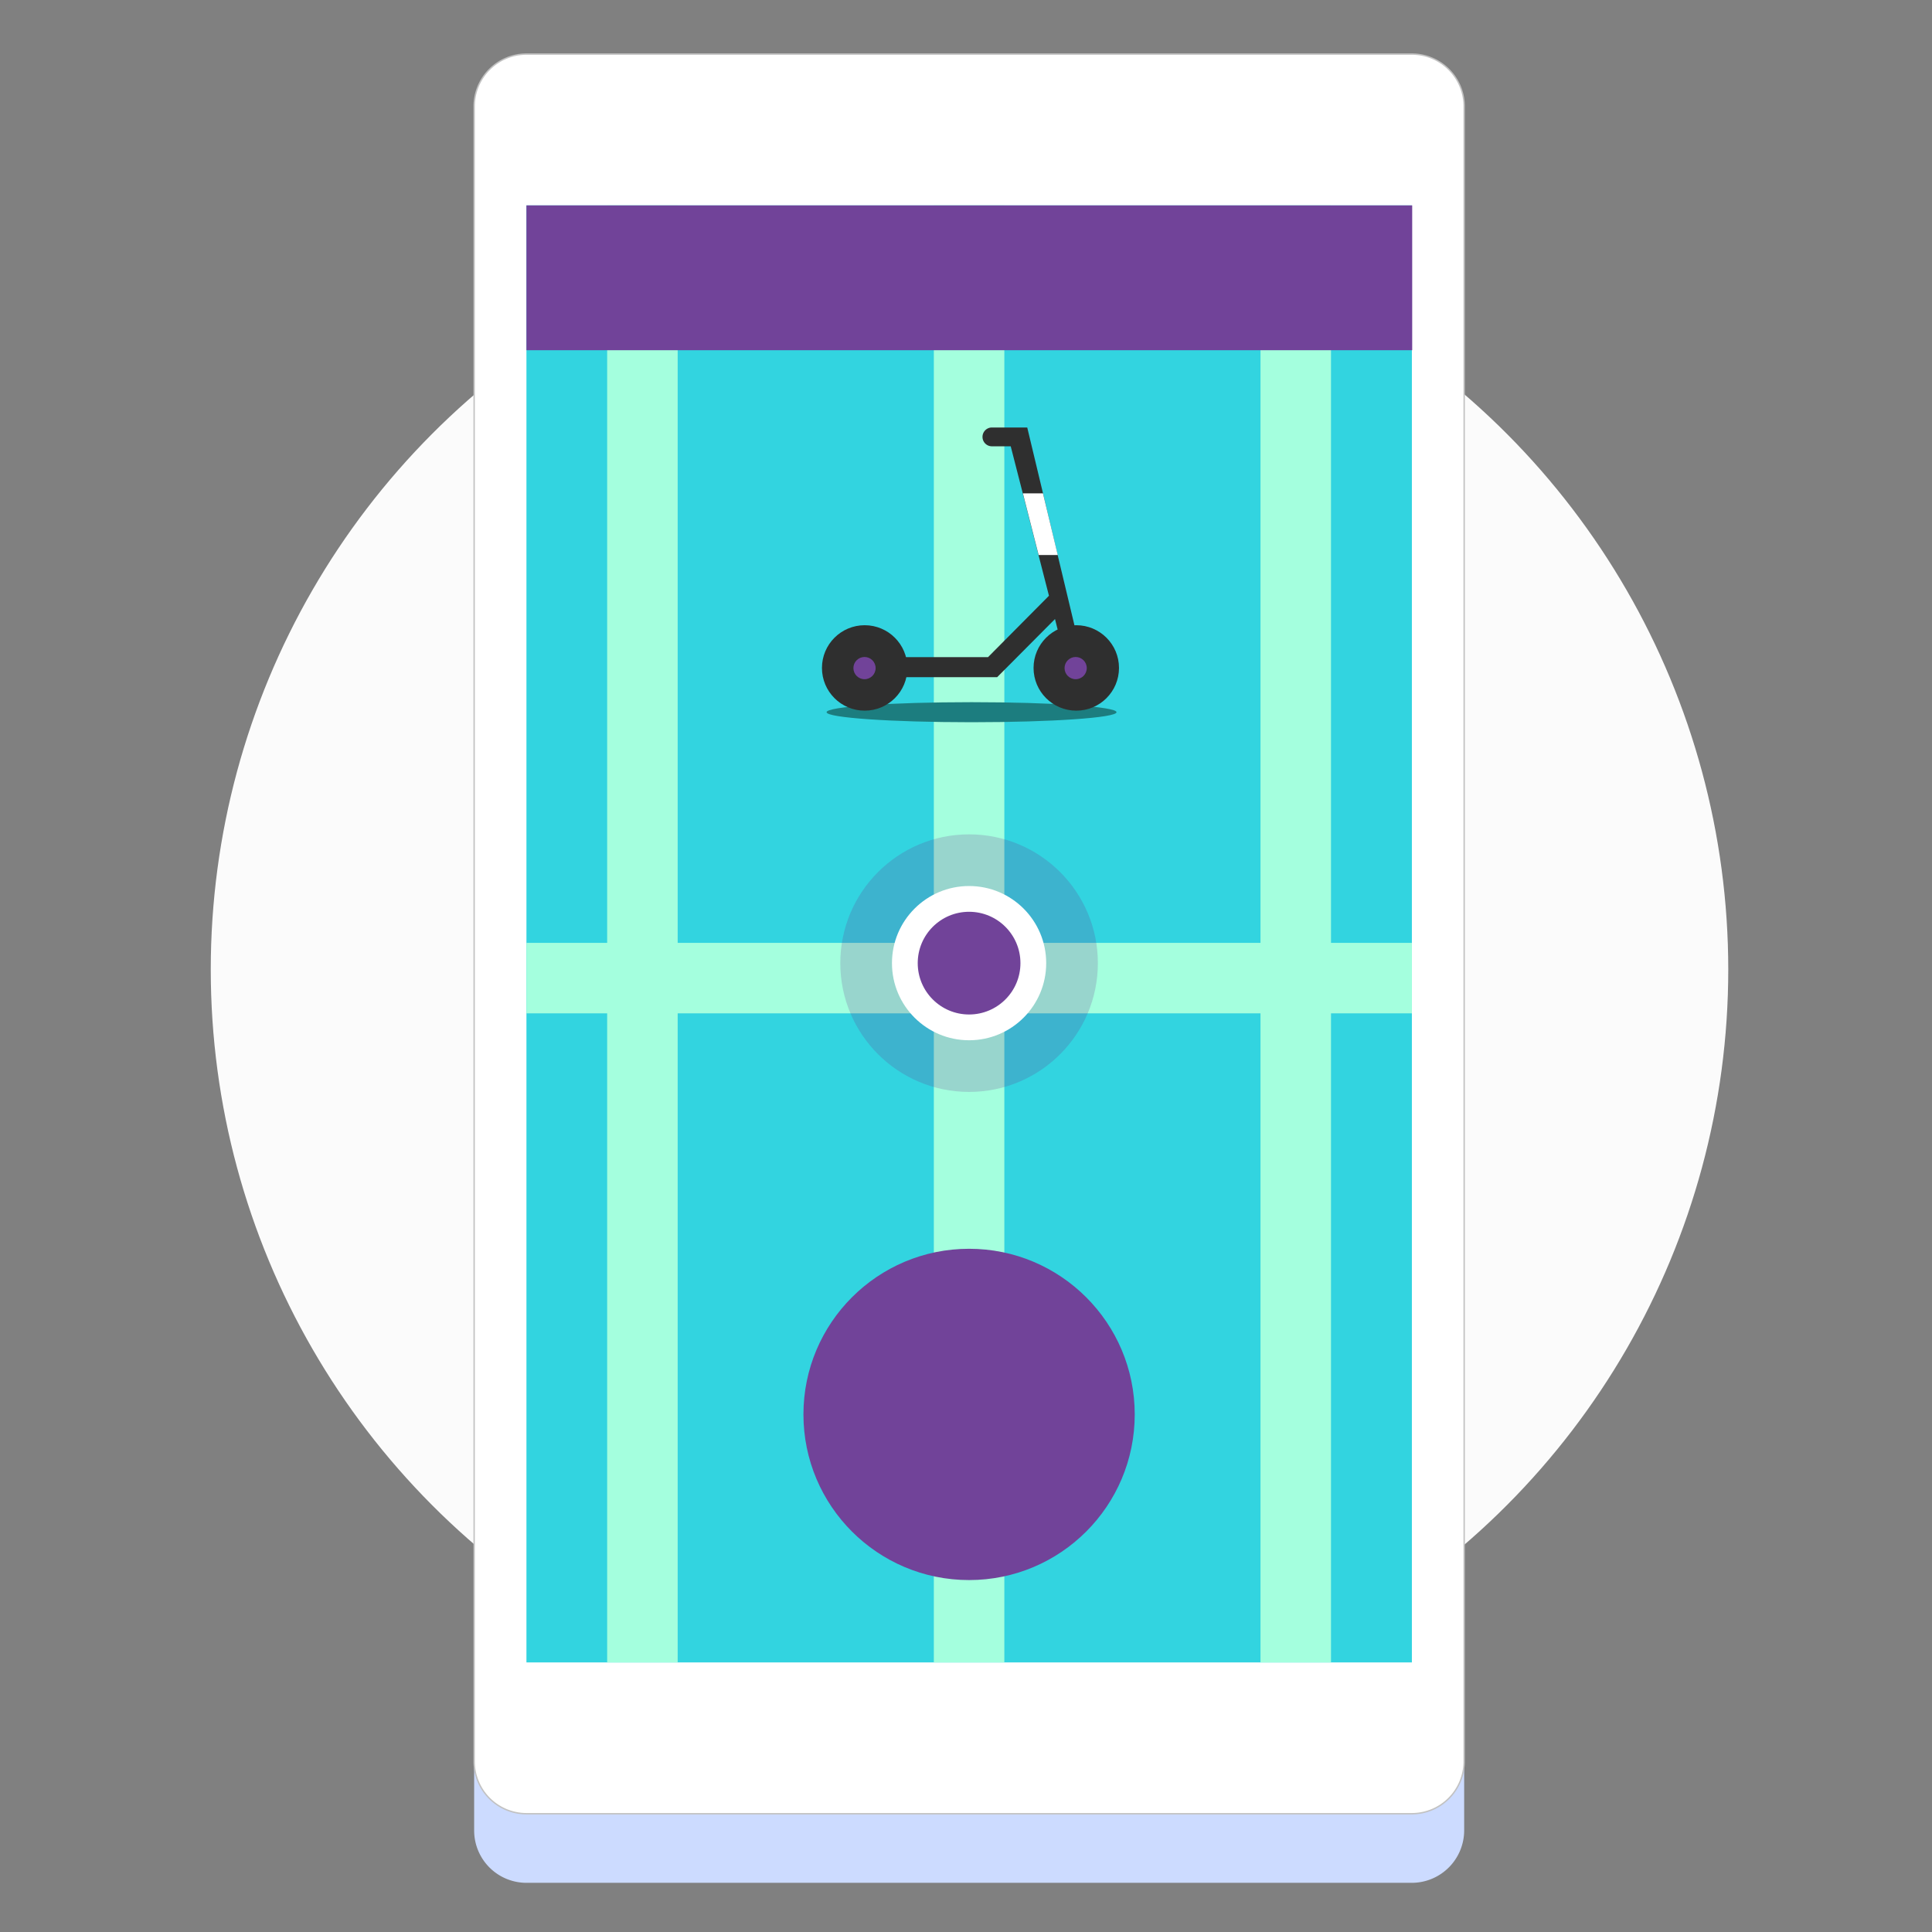 <svg xmlns="http://www.w3.org/2000/svg" xmlns:xlink="http://www.w3.org/1999/xlink" viewBox="0 0 275 275">
  <rect x="0" y="0" width="275" height="275" fill="#808080" stroke="none"/>
  <defs>
    <style>
      .cls-1 {
        fill: #fbfbfb;
      }

      .cls-2, .cls-7 {
        fill: none;
      }

      .cls-3 {
        fill: #ccdbff;
      }

      .cls-11, .cls-4 {
        fill: #fff;
      }

      .cls-4 {
        stroke: #c2c2c2;
        stroke-width: 0.2px;
      }

      .cls-5 {
        fill: #32d4e0;
      }

      .cls-6 {
        clip-path: url(#clip-path);
      }

      .cls-7 {
        stroke: #a4ffde;
        stroke-miterlimit: 10;
        stroke-width: 10.036px;
      }

      .cls-8 {
        clip-path: url(#clip-path-2);
      }

      .cls-9 {
        fill: #714399;
      }

      .cls-10 {
        fill: #6c3189;
        opacity: 0.2;
      }

      .cls-12 {
        fill: #1c7d7f;
      }

      .cls-13 {
        fill: #2f2f2f;
      }
    </style>
    <clipPath id="clip-path">
      <rect id="Rectangle_379" data-name="Rectangle 379" width="126.034" height="207.393" transform="translate(0 0)"/>
    </clipPath>
    <clipPath id="clip-path-2">
      <rect id="Rectangle_380" data-name="Rectangle 380" width="126.034" height="207.393"/>
    </clipPath>
  </defs>
  <g id="Symbol_20_1" data-name="Symbol 20 – 1" transform="translate(-501 -865)">
    <circle id="Ellipse_66" data-name="Ellipse 66" class="cls-1" cx="108" cy="108" r="108" transform="translate(531 895)"/>
    <rect id="Rectangle_376" data-name="Rectangle 376" class="cls-2" width="275" height="275" transform="translate(501 865)"/>
    <g id="Group_1529" data-name="Group 1529" transform="translate(533.991 872.7)">
      <path id="Path_2183" data-name="Path 2183" class="cls-3" d="M167.954,295.265H41.942a7.448,7.448,0,0,1-7.442-7.442V52.242A7.448,7.448,0,0,1,41.942,44.8H167.976a7.448,7.448,0,0,1,7.442,7.442V287.823A7.467,7.467,0,0,1,167.954,295.265Z" transform="translate(0 -34.965)"/>
      <path id="Path_2184" data-name="Path 2184" class="cls-4" d="M167.954,250.465H41.942a7.448,7.448,0,0,1-7.442-7.442V7.442A7.448,7.448,0,0,1,41.942,0H167.976a7.448,7.448,0,0,1,7.442,7.442V243.023A7.453,7.453,0,0,1,167.954,250.465Z"/>
      <rect id="Rectangle_378" data-name="Rectangle 378" class="cls-5" width="126.034" height="207.393" transform="translate(41.942 21.536)"/>
      <g id="Group_1522" data-name="Group 1522" transform="translate(41.942 21.536)">
        <g id="Group_1519" data-name="Group 1519" class="cls-6" transform="translate(0 0)">
          <line id="Line_215" data-name="Line 215" class="cls-7" x2="152.883" transform="translate(-15.016 109.986)"/>
        </g>
        <g id="Group_1520" data-name="Group 1520" class="cls-8" transform="translate(0)">
          <line id="Line_216" data-name="Line 216" class="cls-7" y1="212.003" transform="translate(109.503 -2.305)"/>
          <line id="Line_217" data-name="Line 217" class="cls-7" y1="212.003" transform="translate(16.509 -2.305)"/>
        </g>
        <g id="Group_1521" data-name="Group 1521" class="cls-8" transform="translate(0)">
          <line id="Line_218" data-name="Line 218" class="cls-7" y1="212.003" transform="translate(63.006 -2.305)"/>
        </g>
      </g>
      <circle id="Ellipse_200" data-name="Ellipse 200" class="cls-9" cx="23.578" cy="23.578" r="23.578" transform="translate(81.37 170.05)"/>
      <circle id="Ellipse_201" data-name="Ellipse 201" class="cls-10" cx="18.331" cy="18.331" r="18.331" transform="translate(86.617 111.062)"/>
      <circle id="Ellipse_202" data-name="Ellipse 202" class="cls-11" cx="10.977" cy="10.977" r="10.977" transform="translate(93.971 118.416)"/>
      <circle id="Ellipse_203" data-name="Ellipse 203" class="cls-9" cx="7.31" cy="7.31" r="7.31" transform="translate(97.638 122.082)"/>
      <rect id="Rectangle_382" data-name="Rectangle 382" class="cls-9" width="126.078" height="20.614" transform="translate(41.942 21.536)"/>
      <g id="Group_1528" data-name="Group 1528" transform="translate(84.005 53.149)">
        <ellipse id="Ellipse_204" data-name="Ellipse 204" class="cls-12" cx="20.636" cy="1.427" rx="20.636" ry="1.427" transform="translate(0.659 39.099)"/>
        <g id="Group_1527" data-name="Group 1527">
          <circle id="Ellipse_205" data-name="Ellipse 205" class="cls-13" cx="6.081" cy="6.081" r="6.081" transform="translate(0 28.144)"/>
          <circle id="Ellipse_206" data-name="Ellipse 206" class="cls-13" cx="6.081" cy="6.081" r="6.081" transform="translate(30.12 28.144)"/>
          <g id="Group_1526" data-name="Group 1526" transform="translate(4.478 32.666)">
            <g id="Group_1525" data-name="Group 1525">
              <circle id="Ellipse_207" data-name="Ellipse 207" class="cls-9" cx="1.581" cy="1.581" r="1.581"/>
              <circle id="Ellipse_208" data-name="Ellipse 208" class="cls-9" cx="1.581" cy="1.581" r="1.581" transform="translate(30.054)"/>
            </g>
          </g>
          <path id="Path_2189" data-name="Path 2189" class="cls-13" d="M335.337,271.166l-2.459.285-.527-2.086-8.232,8.276H310.2l.22-2.854h12.4l8.672-8.737L330,260.233l-2.239-8.781-1.712-6.674h-2.678a1.339,1.339,0,0,1,0-2.678H328.4l2.239,9.352,2.086,8.781Z" transform="translate(-299.179 -242.1)"/>
          <path id="Path_2190" data-name="Path 2190" class="cls-11" d="M395.261,293.581h-2.722L390.3,284.8h2.854Z" transform="translate(-361.695 -275.426)"/>
        </g>
      </g>
    </g>
  </g>
</svg>
